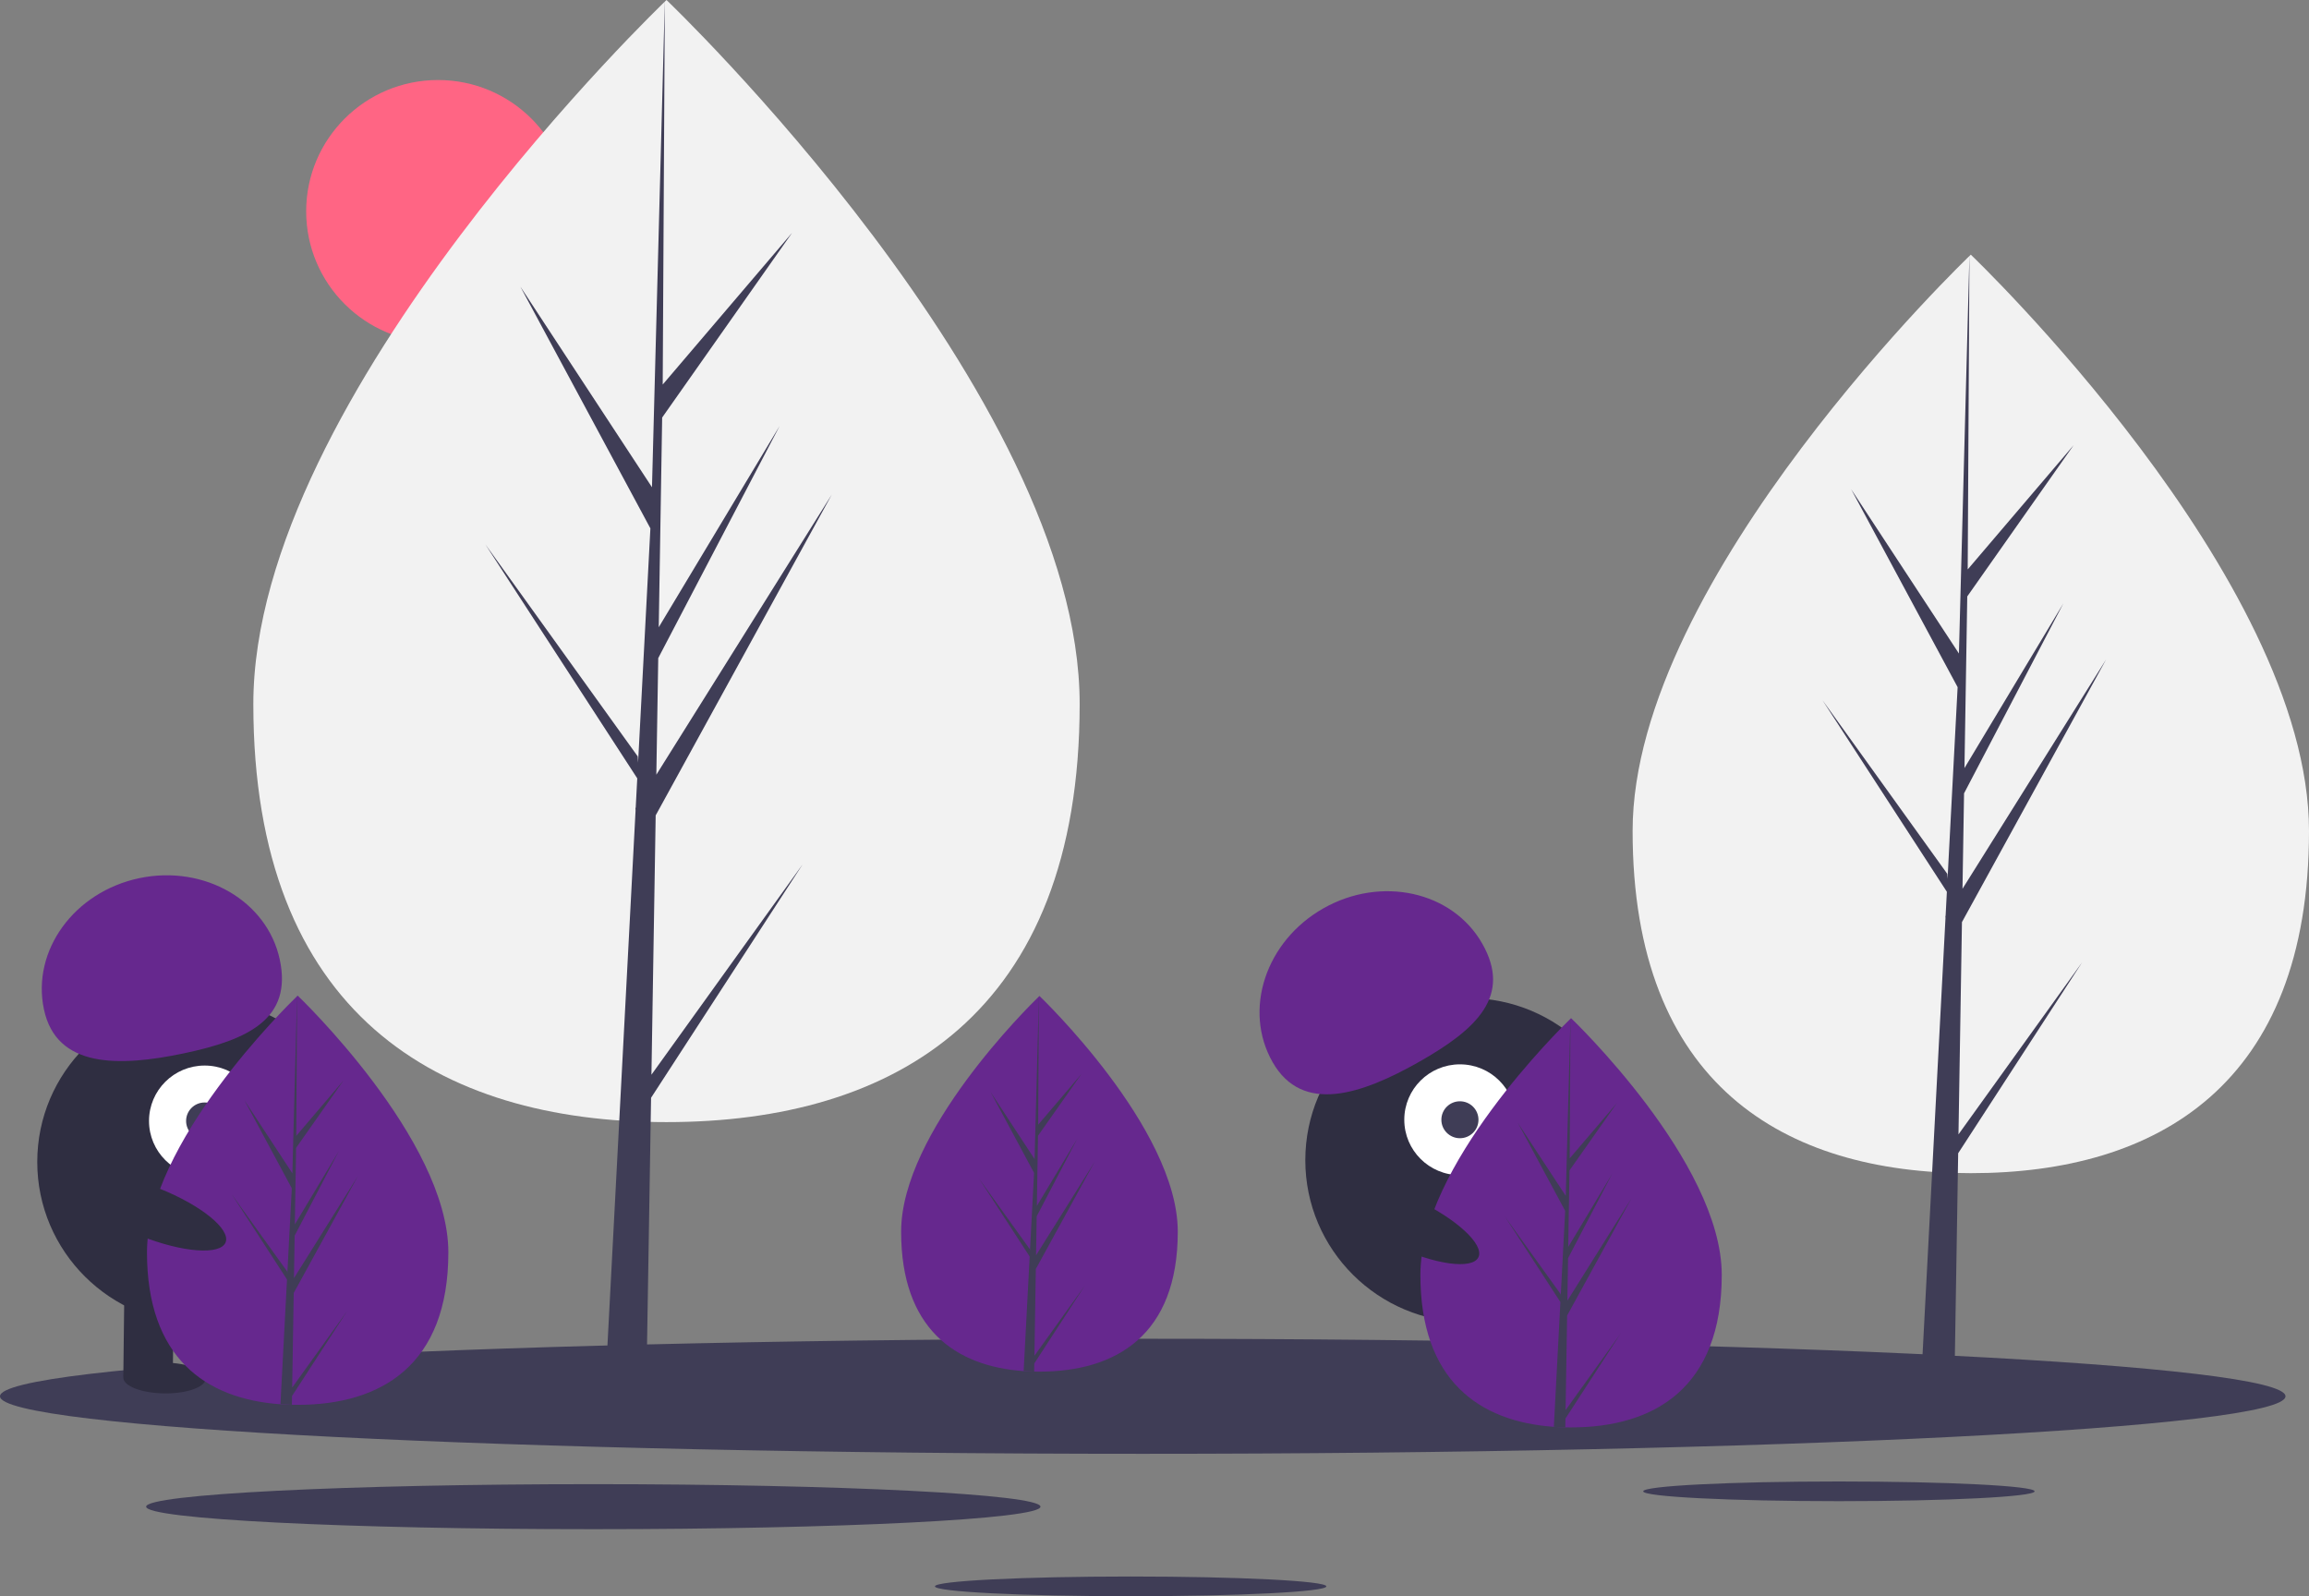 <svg id="no-data" width="379" height="262" viewBox="0 0 379 262" fill="none" xmlns="http://www.w3.org/2000/svg">
<rect x="0" y="0" width="379" height="262" fill="#808080" stroke="none"/>
<g clip-path="url(#clip0)">
<path d="M71.902 56.245C83.856 56.245 93.547 46.594 93.547 34.69C93.547 22.785 83.856 13.135 71.902 13.135C59.947 13.135 50.256 22.785 50.256 34.69C50.256 46.594 59.947 56.245 71.902 56.245Z" fill="#FF6584"/>
<path d="M177.216 115.562C177.216 166.423 146.853 184.181 109.399 184.181C71.945 184.181 41.582 166.423 41.582 115.562C41.582 64.702 109.399 0 109.399 0C109.399 0 177.216 64.702 177.216 115.562Z" fill="#F2F2F2"/>
<path d="M106.928 176.401L107.623 133.836L136.528 81.176L107.732 127.159L108.044 108.019L127.966 69.921L108.127 102.955L108.688 68.532L130.021 38.201L108.777 63.119L109.127 0L106.922 83.558L107.104 80.111L85.415 47.052L106.756 86.728L104.735 125.172L104.675 124.152L79.671 89.362L104.599 127.757L104.346 132.564L104.301 132.637L104.322 133.032L99.195 230.568H106.045L106.867 180.188L131.733 141.888L106.928 176.401Z" fill="#3F3D56"/>
<path d="M379 136.393C379 178.025 354.147 192.561 323.488 192.561C292.83 192.561 267.977 178.025 267.977 136.393C267.977 94.762 323.488 41.8 323.488 41.8C323.488 41.8 379 94.762 379 136.393Z" fill="#F2F2F2"/>
<path d="M321.466 186.193L322.035 151.351L345.695 108.247L322.124 145.885L322.38 130.219L338.686 99.033L322.447 126.073L322.907 97.896L340.368 73.069L322.979 93.466L323.266 41.8L321.461 110.196L321.61 107.375L303.856 80.314L321.325 112.791L319.671 144.259L319.621 143.424L299.155 114.947L319.559 146.375L319.353 150.31L319.316 150.369L319.333 150.692L315.136 230.53H320.743L321.416 189.292L341.77 157.942L321.466 186.193Z" fill="#3F3D56"/>
<path d="M187.571 238.625C291.163 238.625 375.142 234.398 375.142 229.183C375.142 223.968 291.163 219.741 187.571 219.741C83.978 219.741 0 223.968 0 229.183C0 234.398 83.978 238.625 187.571 238.625Z" fill="#3F3D56"/>
<path d="M301.837 246.4C319.58 246.4 333.964 245.676 333.964 244.783C333.964 243.89 319.58 243.166 301.837 243.166C284.094 243.166 269.711 243.89 269.711 244.783C269.711 245.676 284.094 246.4 301.837 246.4Z" fill="#3F3D56"/>
<path d="M185.585 262C203.328 262 217.711 261.276 217.711 260.383C217.711 259.49 203.328 258.766 185.585 258.766C167.842 258.766 153.458 259.49 153.458 260.383C153.458 261.276 167.842 262 185.585 262Z" fill="#3F3D56"/>
<path d="M97.387 250.998C137.923 250.998 170.784 249.344 170.784 247.303C170.784 245.263 137.923 243.608 97.387 243.608C56.851 243.608 23.989 245.263 23.989 247.303C23.989 249.344 56.851 250.998 97.387 250.998Z" fill="#3F3D56"/>
<path d="M32.835 217.325C47.592 217.325 59.554 205.413 59.554 190.718C59.554 176.024 47.592 164.111 32.835 164.111C18.079 164.111 6.116 176.024 6.116 190.718C6.116 205.413 18.079 217.325 32.835 217.325Z" fill="#2F2E41"/>
<path d="M28.53 211.55L20.413 211.455L20.242 225.936L28.358 226.032L28.53 211.55Z" fill="#2F2E41"/>
<path d="M44.763 211.741L36.646 211.646L36.475 226.127L44.592 226.222L44.763 211.741Z" fill="#2F2E41"/>
<path d="M33.767 226.264C33.784 224.869 30.769 223.702 27.034 223.659C23.298 223.615 20.256 224.71 20.24 226.105C20.223 227.5 23.238 228.666 26.974 228.71C30.709 228.754 33.751 227.659 33.767 226.264Z" fill="#2F2E41"/>
<path d="M50.005 226.117C50.021 224.722 47.006 223.556 43.271 223.512C39.535 223.468 36.493 224.564 36.477 225.959C36.461 227.354 39.475 228.52 43.211 228.564C46.946 228.608 49.988 227.512 50.005 226.117Z" fill="#2F2E41"/>
<path d="M33.591 193.085C38.635 193.085 42.723 189.013 42.723 183.991C42.723 178.969 38.635 174.897 33.591 174.897C28.548 174.897 24.459 178.969 24.459 183.991C24.459 189.013 28.548 193.085 33.591 193.085Z" fill="white"/>
<path d="M33.591 187.021C35.272 187.021 36.635 185.664 36.635 183.99C36.635 182.316 35.272 180.959 33.591 180.959C31.91 180.959 30.547 182.316 30.547 183.99C30.547 185.664 31.91 187.021 33.591 187.021Z" fill="#3F3D56"/>
<path d="M7.211 165.672C5.168 156.026 12.179 146.385 22.871 144.139C33.563 141.893 43.887 147.892 45.93 157.538C47.974 167.184 40.864 170.65 30.172 172.896C19.48 175.142 9.255 175.318 7.211 165.672Z" fill="#66288E"/>
<path d="M73.593 205.562C73.593 224.111 62.52 230.588 48.859 230.588C48.543 230.588 48.227 230.585 47.911 230.578C47.278 230.564 46.651 230.534 46.032 230.492C33.704 229.623 24.125 222.813 24.125 205.562C24.125 187.709 47.036 165.181 48.757 163.514L48.76 163.511C48.826 163.447 48.859 163.415 48.859 163.415C48.859 163.415 73.593 187.013 73.593 205.562Z" fill="#66288E"/>
<path d="M47.958 227.75L57.004 215.163L47.935 229.133L47.911 230.578C47.278 230.564 46.651 230.534 46.032 230.492L47.007 211.934L47 211.79L47.016 211.763L47.108 210.01L38.017 196.006L47.137 208.695L47.158 209.067L47.895 195.046L40.111 180.575L47.99 192.584L48.757 163.514L48.76 163.415V163.511L48.632 186.435L56.38 177.347L48.6 188.41L48.395 200.964L55.63 188.915L48.365 202.811L48.25 209.791L58.754 193.021L48.211 212.226L47.958 227.75Z" fill="#3F3D56"/>
<path d="M240.972 217.037C255.729 217.037 267.691 205.125 267.691 190.43C267.691 175.736 255.729 163.823 240.972 163.823C226.216 163.823 214.254 175.736 214.254 190.43C214.254 205.125 226.216 217.037 240.972 217.037Z" fill="#2F2E41"/>
<path d="M243.253 211.578L235.494 213.952L239.766 227.795L247.525 225.421L243.253 211.578Z" fill="#2F2E41"/>
<path d="M258.771 206.831L251.012 209.205L255.284 223.048L263.043 220.674L258.771 206.831Z" fill="#2F2E41"/>
<path d="M247.027 228.392C250.598 227.299 253.159 225.332 252.748 223.999C252.336 222.665 249.108 222.47 245.537 223.563C241.966 224.656 239.404 226.623 239.816 227.957C240.228 229.29 243.456 229.485 247.027 228.392Z" fill="#2F2E41"/>
<path d="M262.446 223.321C266.017 222.228 268.578 220.261 268.166 218.928C267.755 217.594 264.526 217.399 260.955 218.492C257.384 219.585 254.823 221.552 255.235 222.885C255.646 224.219 258.875 224.414 262.446 223.321Z" fill="#2F2E41"/>
<path d="M239.632 192.887C244.675 192.887 248.764 188.816 248.764 183.794C248.764 178.772 244.675 174.7 239.632 174.7C234.589 174.7 230.5 178.772 230.5 183.794C230.5 188.816 234.589 192.887 239.632 192.887Z" fill="white"/>
<path d="M239.632 186.825C241.313 186.825 242.676 185.468 242.676 183.794C242.676 182.12 241.313 180.763 239.632 180.763C237.951 180.763 236.588 182.12 236.588 183.794C236.588 185.468 237.951 186.825 239.632 186.825Z" fill="#3F3D56"/>
<path d="M208.898 174.36C203.998 165.794 207.722 154.484 217.216 149.097C226.711 143.711 238.38 146.288 243.281 154.854C248.182 163.42 242.472 168.879 232.978 174.266C223.483 179.652 213.799 182.926 208.898 174.36Z" fill="#66288E"/>
<path d="M193.32 202.165C193.32 219.192 183.156 225.137 170.616 225.137C170.326 225.137 170.036 225.134 169.746 225.128C169.165 225.115 168.59 225.088 168.021 225.049C156.704 224.252 147.912 218.001 147.912 202.165C147.912 185.776 168.942 165.097 170.522 163.567L170.525 163.564C170.586 163.505 170.616 163.476 170.616 163.476C170.616 163.476 193.32 185.137 193.32 202.165Z" fill="#66288E"/>
<path d="M169.789 222.533L178.093 210.978L169.768 223.801L169.746 225.128C169.165 225.115 168.59 225.088 168.021 225.049L168.916 208.014L168.909 207.881L168.924 207.856L169.009 206.248L160.663 193.393L169.035 205.041L169.054 205.382L169.731 192.511L162.586 179.228L169.818 190.252L170.522 163.567L170.525 163.476V163.564L170.407 184.607L177.52 176.264L170.378 186.42L170.19 197.944L176.831 186.884L170.162 199.64L170.057 206.046L179.699 190.653L170.021 208.282L169.789 222.533Z" fill="#3F3D56"/>
<path d="M282.609 209.266C282.609 227.816 271.536 234.292 257.875 234.292C257.559 234.292 257.243 234.289 256.928 234.282C256.295 234.268 255.668 234.238 255.048 234.196C242.72 233.327 233.142 226.517 233.142 209.266C233.142 191.413 256.052 168.885 257.773 167.218L257.776 167.215C257.842 167.151 257.875 167.119 257.875 167.119C257.875 167.119 282.609 190.717 282.609 209.266Z" fill="#66288E"/>
<path d="M256.974 231.455L266.021 218.867L256.952 232.837L256.928 234.282C256.295 234.268 255.668 234.238 255.048 234.196L256.023 215.638L256.016 215.494L256.032 215.467L256.124 213.714L247.033 199.71L256.153 212.399L256.174 212.772L256.911 198.75L249.128 184.279L257.006 196.289L257.773 167.218L257.776 167.119V167.215L257.648 190.139L265.397 181.051L257.616 192.114L257.411 204.668L264.646 192.62L257.381 206.515L257.267 213.495L267.77 196.725L257.227 215.93L256.974 231.455Z" fill="#3F3D56"/>
<path d="M242.669 206.358C243.662 204.274 239.062 200.032 232.396 196.883C225.73 193.735 219.521 192.872 218.528 194.956C217.535 197.04 222.135 201.282 228.801 204.43C235.468 207.579 241.677 208.442 242.669 206.358Z" fill="#2F2E41"/>
<path d="M37.027 203.923C37.889 201.782 33.035 197.83 26.187 195.097C19.338 192.363 13.088 191.883 12.226 194.024C11.364 196.165 16.218 200.116 23.066 202.85C29.915 205.583 36.165 206.064 37.027 203.923Z" fill="#2F2E41"/>
</g>
<defs>
<clipPath id="clip0">
<rect width="379" height="262" fill="white"/>
</clipPath>
</defs>
</svg>
